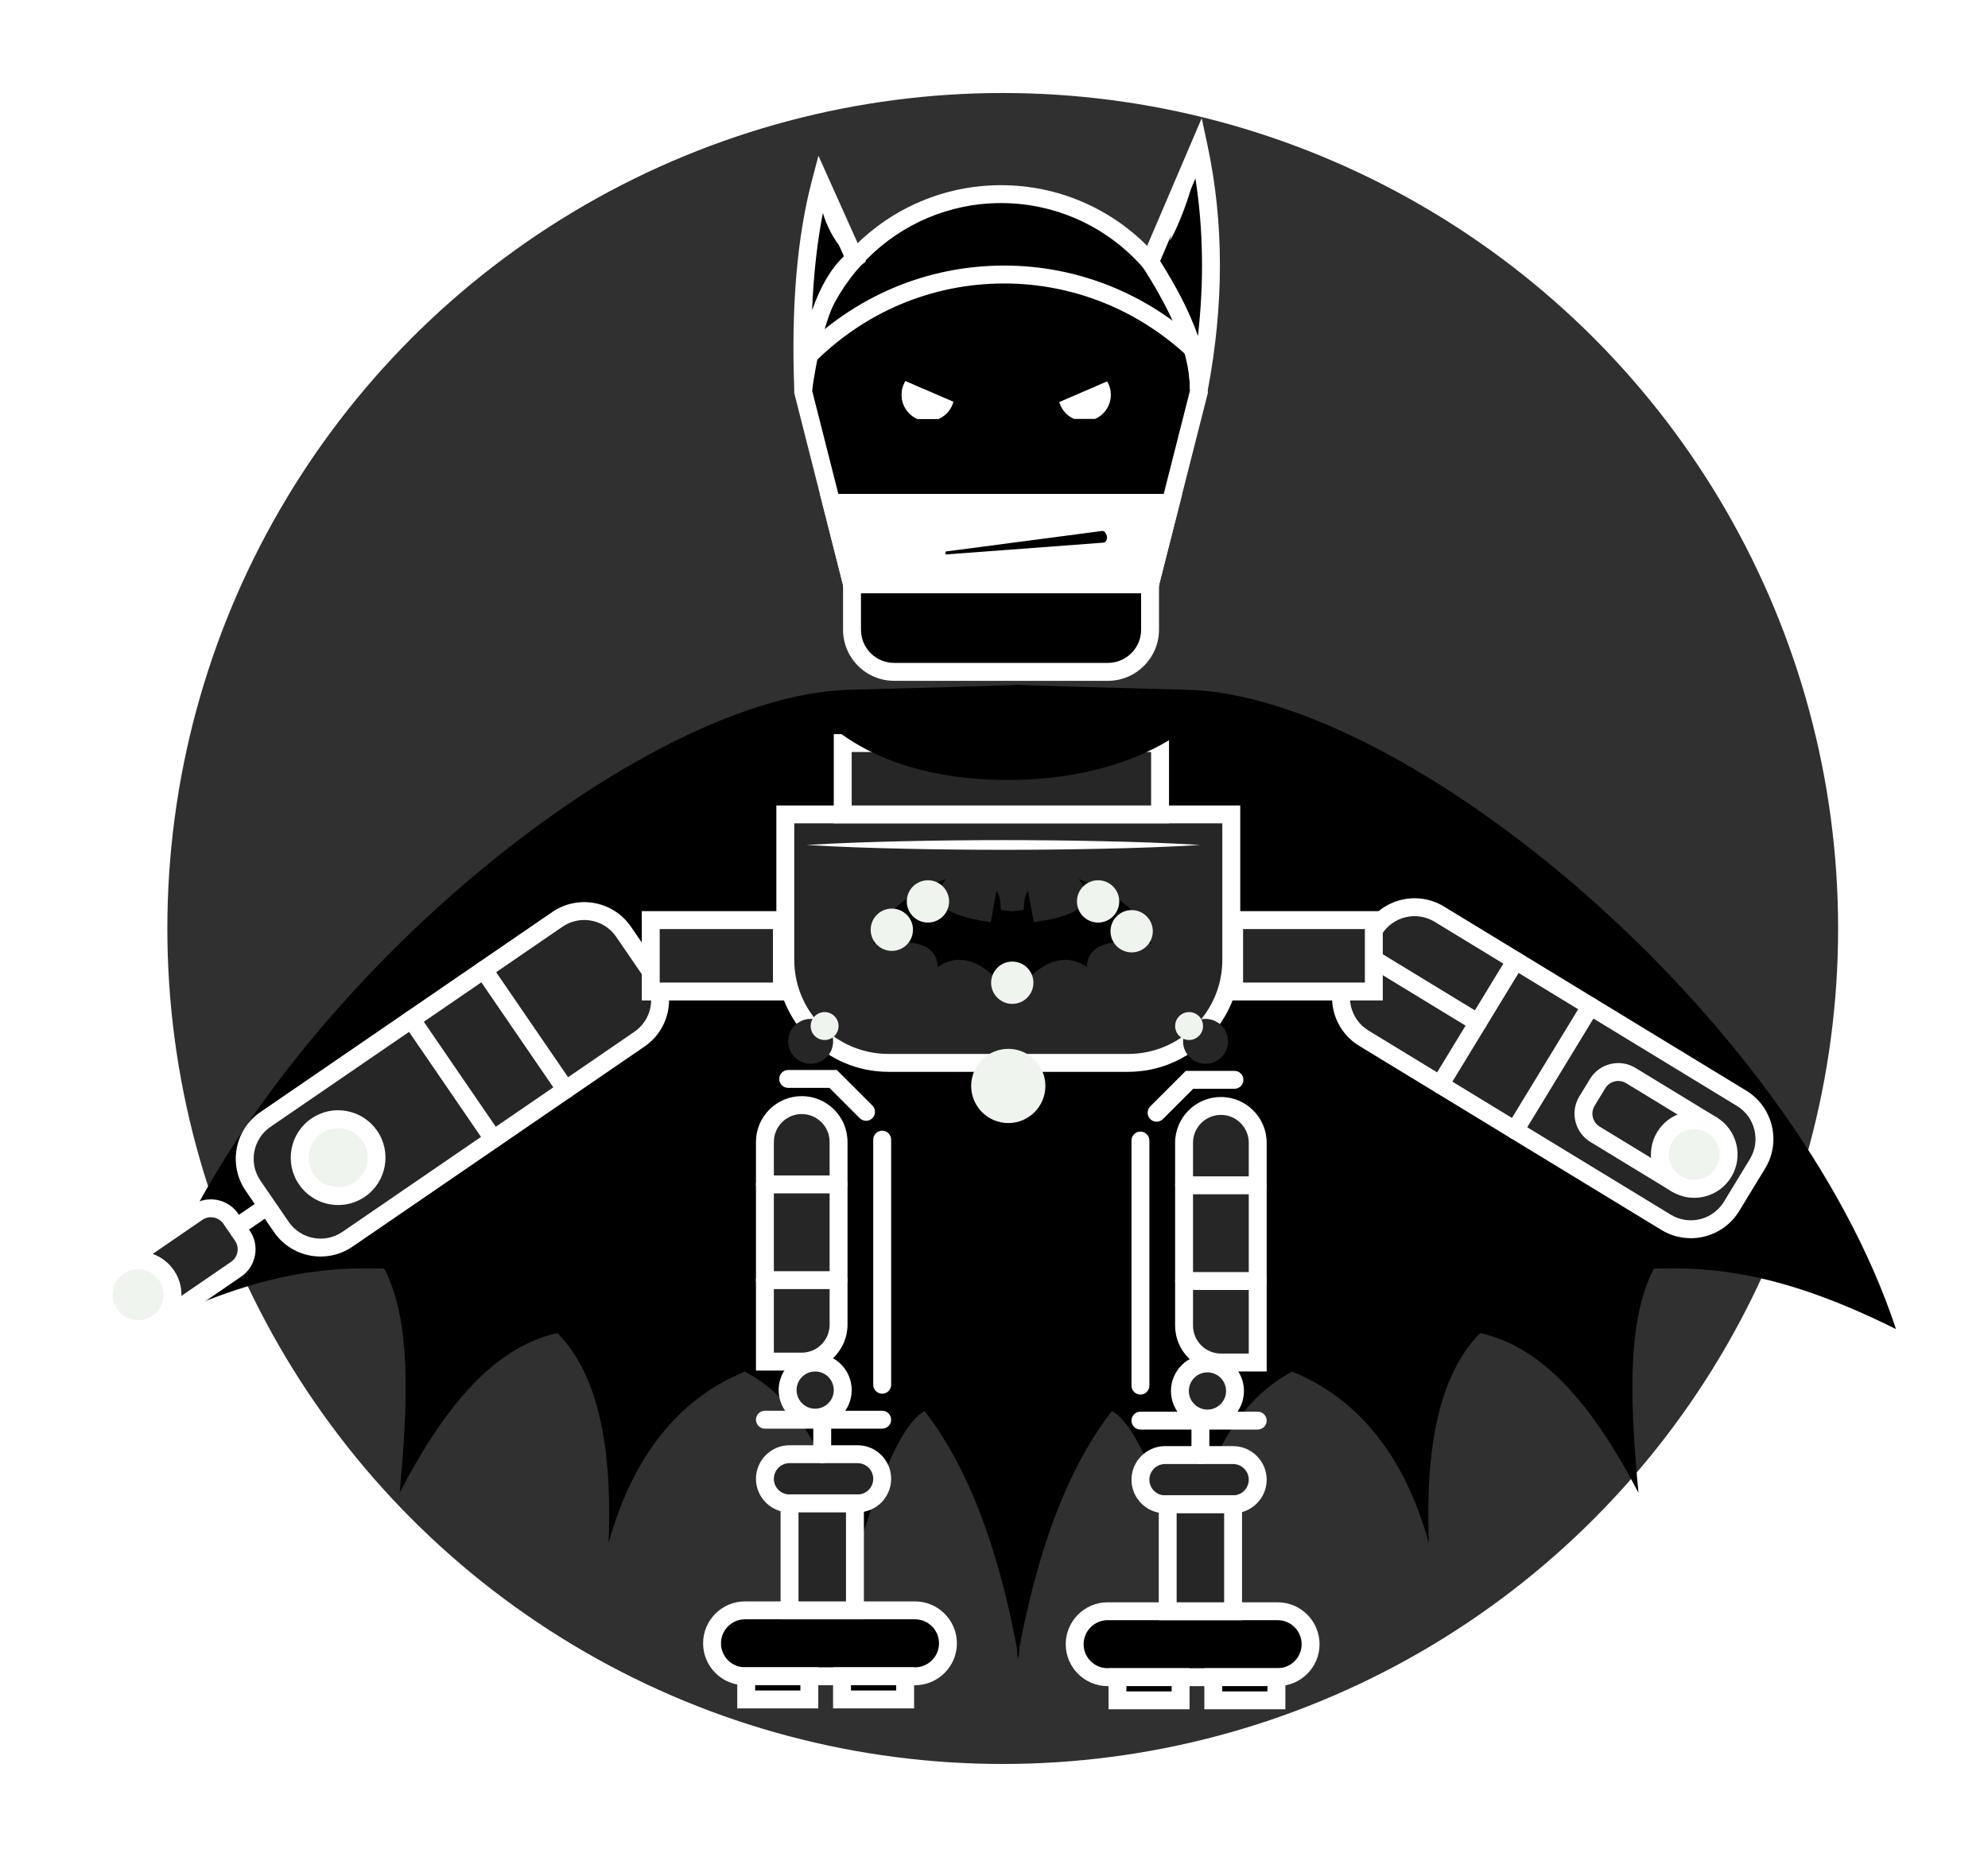 <?xml version="1.0" encoding="UTF-8"?>
<svg width="94px" height="88px" viewBox="0 0 94 88" version="1.1" xmlns="http://www.w3.org/2000/svg" xmlns:xlink="http://www.w3.org/1999/xlink">
    <!-- Generator: Sketch 55.2 (78181) - https://sketchapp.com -->
    <title>batman_bot</title>
    <desc>Created with Sketch.</desc>
    <defs>
        <filter x="-14.0%" y="-15.0%" width="127.9%" height="130.0%" filterUnits="objectBoundingBox" id="filter-1">
            <feOffset dx="0" dy="2" in="SourceAlpha" result="shadowOffsetOuter1"></feOffset>
            <feGaussianBlur stdDeviation="2" in="shadowOffsetOuter1" result="shadowBlurOuter1"></feGaussianBlur>
            <feColorMatrix values="0 0 0 0 0   0 0 0 0 0   0 0 0 0 0  0 0 0 0.5 0" type="matrix" in="shadowBlurOuter1" result="shadowMatrixOuter1"></feColorMatrix>
            <feMerge>
                <feMergeNode in="shadowMatrixOuter1"></feMergeNode>
                <feMergeNode in="SourceGraphic"></feMergeNode>
            </feMerge>
        </filter>
    </defs>
    <g id="Page-1" stroke="none" stroke-width="1" fill="none" fill-rule="evenodd">
        <g id="batman_bot" filter="url(#filter-1)" transform="translate(4, 2)" fill-rule="nonzero">
            <circle id="Oval" fill="#303030" cx="43.413" cy="39.897" r="39.5"></circle>
            <g id="Group" transform="translate(0, 1)">
                <g id="Wing" transform="translate(2, 27)" fill="#000000">
                    <path d="M42.185,0.364 C42.185,0.364 43.48,0.374 34.178,0.609 C23.845,0.871 5.653,15.98 0.755,30.837 C6.018,28.207 9.266,27.886 12.163,27.973 C13.471,30.456 13.285,34.416 12.895,38.577 C14.942,34.64 17.294,31.691 20.357,31.026 C22.335,33.022 22.946,36.544 22.779,40.942 C23.902,36.903 26.039,34.151 29.22,32.847 C32.629,34.635 34.22,39.271 33.865,43.43 C34.984,40.029 36.194,35.563 37.72,34.71 C39.977,37.638 41.336,41.72 42.185,46.458 L42.185,0.364 Z" id="Shape"></path>
                    <path d="M42.096,0.364 C42.096,0.364 40.798,0.374 50.128,0.609 C60.491,0.871 78.737,15.98 83.65,30.837 C78.371,28.207 75.113,27.886 72.207,27.974 C70.896,30.456 71.082,34.416 71.473,38.577 C69.421,34.641 67.061,31.691 63.99,31.027 C62.005,33.022 61.392,36.544 61.56,40.942 C60.433,36.903 58.291,34.151 55.1,32.847 C51.681,34.635 50.085,39.271 50.441,43.43 C49.319,40.03 48.105,35.564 46.575,34.71 C44.312,37.638 42.949,41.72 42.096,46.459 L42.096,0.364 Z" id="Shape"></path>
                </g>
                <g id="Base_Regulus" transform="translate(0, 3)">
                    <g id="Group" transform="translate(20, 36)">
                        <path d="M0.811,4.685 L6.151,1.026" id="Shape" fill="#000000"></path>
                        <path d="M0.811,5.109 C0.676,5.109 0.543,5.044 0.462,4.925 C0.33,4.732 0.379,4.468 0.572,4.336 L5.912,0.676 C6.105,0.544 6.368,0.594 6.5,0.786 C6.633,0.979 6.583,1.243 6.391,1.375 L1.05,5.034 C0.977,5.085 0.893,5.109 0.811,5.109 Z" id="Shape" fill="#15003E"></path>
                    </g>
                    <g id="Group" transform="translate(6, 46)">
                        <path d="M1.186,4.021 L5.988,0.731" id="Shape" fill="#262626"></path>
                        <path d="M1.187,4.445 C1.052,4.445 0.919,4.38 0.837,4.261 C0.705,4.068 0.754,3.804 0.947,3.672 L5.749,0.382 C5.942,0.25 6.205,0.299 6.337,0.492 C6.469,0.685 6.42,0.948 6.227,1.08 L1.425,4.37 C1.352,4.42 1.269,4.445 1.187,4.445 Z" id="Shape" fill="#FFFFFF"></path>
                    </g>
                    <g id="Group" transform="translate(33, 35)">
                        <path d="M0.132,0.764 L21.219,0.764" id="Shape" fill="#25E899"></path>
                        <rect id="Rectangle-path" fill="#15003E" x="0.132" y="0.341" width="21.088" height="1"></rect>
                    </g>
                    <polygon id="Shape" fill="#15003E" points="33.132 35.764 33.361 38.856 35.45 41.678 37.28 41.852 43.981 42.505 50.851 42.012 53.154 40.416 54.22 37.376 53.762 35.764 33.132 35.764"></polygon>
                    <g id="Group" transform="translate(32, 30)">
                        <path d="M17.345,12.25 L6.006,12.25 C3.314,12.25 1.132,10.068 1.132,7.376 L1.132,0.504 L22.219,0.504 L22.219,7.376 C22.219,10.068 20.037,12.25 17.345,12.25 L17.345,12.25 Z" id="Shape" fill="#262626"></path>
                        <path d="M17.345,12.674 L6.006,12.674 C3.085,12.674 0.709,10.297 0.709,7.376 L0.709,0.081 L22.643,0.081 L22.643,7.376 C22.643,10.297 20.266,12.674 17.345,12.674 Z M1.555,0.927 L1.555,7.376 C1.555,9.83 3.552,11.827 6.006,11.827 L17.345,11.827 C18.534,11.827 19.652,11.364 20.493,10.523 C21.333,9.683 21.796,8.565 21.796,7.376 L21.796,0.927 L1.555,0.927 Z" id="Shape" fill="#FFFFFF"></path>
                    </g>
                    <path d="M35.394,41.233 C35.394,40.647 34.918,40.171 34.331,40.171 C33.744,40.171 33.268,40.647 33.268,41.234 C33.268,41.821 33.744,42.296 34.331,42.296 C34.918,42.296 35.394,41.821 35.394,41.233" id="Shape" fill="#262626"></path>
                    <path d="M54.065,41.233 C54.065,40.647 53.589,40.171 53.002,40.171 C52.415,40.171 51.94,40.647 51.94,41.234 C51.94,41.821 52.415,42.296 53.002,42.296 C53.589,42.296 54.065,41.821 54.065,41.233" id="Shape" fill="#262626"></path>
                    <path d="M45.43,43.341 C45.43,42.373 44.645,41.587 43.676,41.587 C42.707,41.587 41.921,42.373 41.921,43.341 C41.921,44.31 42.707,45.096 43.676,45.096 C44.645,45.096 45.43,44.31 45.43,43.341" id="Shape" fill="#EFF4EE"></path>
                    <path d="M52.884,40.51 C52.884,40.145 52.589,39.85 52.224,39.85 C51.86,39.85 51.565,40.145 51.565,40.51 C51.565,40.874 51.86,41.169 52.224,41.169 C52.589,41.169 52.884,40.874 52.884,40.51" id="Shape" fill="#EFF4EE"></path>
                    <path d="M35.65,40.51 C35.65,40.145 35.355,39.85 34.991,39.85 C34.626,39.85 34.331,40.145 34.331,40.51 C34.331,40.874 34.626,41.169 34.991,41.169 C35.355,41.169 35.65,40.874 35.65,40.51" id="Shape" fill="#EFF4EE"></path>
                    <g id="Group" transform="translate(31, 43)">
                        <path d="M2.909,13.373 L1.168,13.373 L1.168,2.988 C1.168,2.026 1.948,1.247 2.909,1.247 C3.871,1.247 4.65,2.026 4.65,2.988 L4.65,11.632 C4.65,12.594 3.871,13.373 2.909,13.373 Z" id="Shape" fill="#262626"></path>
                        <path d="M2.909,13.797 L0.745,13.797 L0.745,2.988 C0.745,1.794 1.716,0.823 2.909,0.823 C4.103,0.823 5.074,1.794 5.074,2.988 L5.074,11.632 C5.073,12.826 4.103,13.797 2.909,13.797 Z M1.591,12.95 L2.909,12.95 C3.636,12.95 4.227,12.359 4.227,11.632 L4.227,2.988 C4.227,2.261 3.636,1.67 2.909,1.67 C2.182,1.67 1.591,2.261 1.591,2.988 L1.591,12.95 Z" id="Shape" fill="#FFFFFF"></path>
                    </g>
                    <g id="Group" transform="translate(37, 45)">
                        <path d="M0.713,0.88 L0.713,12.467" id="Shape" fill="#000000"></path>
                        <path d="M0.713,12.891 C0.48,12.891 0.29,12.701 0.29,12.467 L0.29,0.88 C0.29,0.646 0.48,0.457 0.713,0.457 C0.947,0.457 1.137,0.646 1.137,0.88 L1.137,12.467 C1.137,12.701 0.947,12.891 0.713,12.891 Z" id="Shape" fill="#FFFFFF"></path>
                    </g>
                    <g id="Group" transform="translate(31, 60)">
                        <path d="M5.55,3.079 L2.332,3.079 C1.69,3.079 1.168,2.558 1.168,1.915 C1.168,1.272 1.69,0.751 2.332,0.751 L5.55,0.751 C6.192,0.751 6.713,1.272 6.713,1.915 C6.713,2.558 6.192,3.079 5.55,3.079 Z" id="Shape" fill="#262626"></path>
                        <path d="M5.55,3.502 L2.332,3.502 C1.457,3.502 0.745,2.79 0.745,1.915 C0.745,1.04 1.457,0.328 2.332,0.328 L5.55,0.328 C6.425,0.328 7.137,1.04 7.137,1.915 C7.137,2.79 6.425,3.502 5.55,3.502 Z M2.332,1.174 C1.924,1.174 1.591,1.507 1.591,1.915 C1.591,2.324 1.924,2.656 2.332,2.656 L5.55,2.656 C5.958,2.656 6.29,2.324 6.29,1.915 C6.29,1.507 5.958,1.174 5.55,1.174 L2.332,1.174 Z" id="Shape" fill="#FFFFFF"></path>
                    </g>
                    <g id="Group" transform="translate(29, 67)">
                        <path d="M10.265,4.25 L2.226,4.25 C1.366,4.25 0.668,3.553 0.668,2.692 C0.668,1.832 1.366,1.134 2.226,1.134 L10.265,1.134 C11.125,1.134 11.823,1.832 11.823,2.692 C11.823,3.553 11.125,4.25 10.265,4.25 Z" id="Shape" fill="#000000"></path>
                        <path d="M10.265,4.674 L2.226,4.674 C1.134,4.674 0.245,3.785 0.245,2.692 C0.245,1.6 1.134,0.711 2.226,0.711 L10.265,0.711 C11.357,0.711 12.246,1.6 12.246,2.692 C12.246,3.785 11.357,4.674 10.265,4.674 Z M2.226,1.557 C1.601,1.557 1.091,2.066 1.091,2.692 C1.091,3.318 1.601,3.827 2.226,3.827 L10.265,3.827 C10.89,3.827 11.4,3.318 11.4,2.692 C11.4,2.066 10.89,1.557 10.265,1.557 L2.226,1.557 Z" id="Shape" fill="#FFFFFF"></path>
                    </g>
                    <g id="Group" transform="translate(32, 62)">
                        <rect id="Rectangle-path" fill="#262626" x="1.332" y="1.079" width="3.092" height="5.055"></rect>
                        <path d="M4.848,6.557 L0.909,6.557 L0.909,0.656 L4.848,0.656 L4.848,6.557 Z M1.756,5.711 L4.001,5.711 L4.001,1.502 L1.756,1.502 L1.756,5.711 Z" id="Shape" fill="#FFFFFF"></path>
                    </g>
                    <g id="Group" transform="translate(31, 58)">
                        <path d="M1.168,1.12 L6.713,1.12" id="Shape" fill="#000000"></path>
                        <path d="M6.713,1.544 L1.168,1.544 C0.935,1.544 0.745,1.354 0.745,1.12 C0.745,0.887 0.935,0.697 1.168,0.697 L6.713,0.697 C6.947,0.697 7.137,0.887 7.137,1.12 C7.137,1.354 6.947,1.544 6.713,1.544 Z" id="Shape" fill="#FFFFFF"></path>
                    </g>
                    <g id="Group" transform="translate(30, 70)">
                        <rect id="Rectangle-path" fill="#000000" x="1.284" y="1.25" width="2.984" height="1.095"></rect>
                        <path d="M4.691,2.769 L0.861,2.769 L0.861,0.827 L4.691,0.827 L4.691,2.769 Z M1.707,1.923 L3.845,1.923 L3.845,1.674 L1.707,1.674 L1.707,1.923 Z" id="Shape" fill="#FFFFFF"></path>
                    </g>
                    <g id="Group" transform="translate(35, 70)">
                        <rect id="Rectangle-path" fill="#000000" x="0.814" y="1.25" width="2.984" height="1.095"></rect>
                        <path d="M4.222,2.769 L0.391,2.769 L0.391,0.827 L4.222,0.827 L4.222,2.769 Z M1.237,1.923 L3.375,1.923 L3.375,1.674 L1.237,1.674 L1.237,1.923 Z" id="Shape" fill="#FFFFFF"></path>
                    </g>
                    <g id="Group" transform="translate(31, 52)">
                        <path d="M1.168,0.522 L4.65,0.522" id="Shape" fill="#000000"></path>
                        <path d="M4.65,0.945 L1.168,0.945 C0.935,0.945 0.745,0.756 0.745,0.522 C0.745,0.288 0.935,0.099 1.168,0.099 L4.65,0.099 C4.884,0.099 5.074,0.288 5.074,0.522 C5.074,0.756 4.884,0.945 4.65,0.945 Z" id="Shape" fill="#FFFFFF"></path>
                    </g>
                    <g id="Group" transform="translate(31, 47)">
                        <path d="M1.168,0.997 L4.65,0.997" id="Shape" fill="#000000"></path>
                        <path d="M4.65,1.42 L1.168,1.42 C0.935,1.42 0.745,1.23 0.745,0.997 C0.745,0.763 0.935,0.573 1.168,0.573 L4.65,0.573 C4.884,0.573 5.074,0.763 5.074,0.997 C5.074,1.23 4.884,1.42 4.65,1.42 Z" id="Shape" fill="#FFFFFF"></path>
                    </g>
                    <g id="Group" transform="translate(32, 55)">
                        <circle id="Oval" fill="#262626" cx="2.545" cy="2.72" r="1.303"></circle>
                        <path d="M2.545,4.446 C1.593,4.446 0.818,3.672 0.818,2.72 C0.818,1.768 1.593,0.994 2.545,0.994 C3.496,0.994 4.271,1.768 4.271,2.72 C4.271,3.672 3.496,4.446 2.545,4.446 Z M2.545,1.84 C2.059,1.84 1.665,2.235 1.665,2.72 C1.665,3.205 2.059,3.6 2.545,3.6 C3.03,3.6 3.424,3.205 3.424,2.72 C3.424,2.235 3.03,1.84 2.545,1.84 Z" id="Shape" fill="#FFFFFF"></path>
                    </g>
                    <g id="Group" transform="translate(34, 58)">
                        <path d="M0.878,2.751 L0.878,1.12" id="Shape" fill="#000000"></path>
                        <path d="M0.878,3.174 C0.644,3.174 0.455,2.985 0.455,2.751 L0.455,1.12 C0.455,0.887 0.644,0.697 0.878,0.697 C1.112,0.697 1.301,0.887 1.301,1.12 L1.301,2.751 C1.301,2.985 1.112,3.174 0.878,3.174 Z" id="Shape" fill="#FFFFFF"></path>
                    </g>
                    <g id="Group" transform="translate(32, 42)">
                        <polyline id="Shape" fill="#000000" points="1.268 1.01 3.394 1.01 4.95 2.566"></polyline>
                        <path d="M4.95,2.989 C4.842,2.989 4.733,2.948 4.651,2.865 L3.218,1.433 L1.268,1.433 C1.034,1.433 0.845,1.243 0.845,1.01 C0.845,0.776 1.034,0.587 1.268,0.587 L3.569,0.587 L5.249,2.267 C5.415,2.432 5.415,2.7 5.249,2.865 C5.167,2.948 5.058,2.989 4.95,2.989 Z" id="Shape" fill="#FFFFFF"></path>
                    </g>
                    <g id="Group" transform="translate(51, 43)">
                        <path d="M2.728,13.416 L4.469,13.416 L4.469,3.03 C4.47,2.068 3.692,1.288 2.73,1.287 C1.769,1.286 0.988,2.064 0.987,3.026 C0.987,3.027 0.987,3.029 0.987,3.03 L0.987,11.675 C0.987,12.636 1.767,13.416 2.728,13.416 Z" id="Shape" fill="#262626"></path>
                        <path d="M4.893,13.839 L2.728,13.839 C1.535,13.839 0.564,12.868 0.564,11.675 L0.564,3.03 C0.565,1.833 1.536,0.864 2.728,0.864 C2.729,0.864 2.73,0.864 2.731,0.864 C3.924,0.865 4.894,1.837 4.893,3.03 L4.893,13.839 Z M2.728,1.71 C2.002,1.71 1.411,2.3 1.41,3.026 L1.41,11.675 C1.411,12.401 2.002,12.992 2.728,12.992 L4.046,12.992 L4.046,3.03 C4.047,2.303 3.457,1.711 2.73,1.71 C2.729,1.71 2.729,1.71 2.728,1.71 Z" id="Shape" fill="#FFFFFF"></path>
                    </g>
                    <g id="Group" transform="translate(49, 45)">
                        <path d="M0.924,0.922 L0.924,12.51" id="Shape" fill="#000000"></path>
                        <path d="M0.924,12.933 C0.69,12.933 0.501,12.743 0.501,12.51 L0.501,0.922 C0.501,0.689 0.69,0.499 0.924,0.499 C1.158,0.499 1.347,0.689 1.347,0.922 L1.347,12.51 C1.347,12.743 1.158,12.933 0.924,12.933 Z" id="Shape" fill="#FFFFFF"></path>
                    </g>
                    <g id="Group" transform="translate(49, 60)">
                        <path d="M2.088,3.122 L5.305,3.122 C5.948,3.122 6.469,2.6 6.469,1.958 C6.469,1.315 5.948,0.793 5.305,0.793 L2.088,0.793 C1.445,0.793 0.924,1.315 0.924,1.958 C0.924,2.6 1.445,3.122 2.088,3.122 Z" id="Shape" fill="#262626"></path>
                        <path d="M5.305,3.545 L2.088,3.545 C1.213,3.545 0.501,2.833 0.501,1.957 C0.501,1.082 1.213,0.37 2.088,0.37 L5.305,0.37 C6.181,0.37 6.893,1.082 6.893,1.957 C6.893,2.833 6.18,3.545 5.305,3.545 Z M2.088,1.217 C1.68,1.217 1.347,1.549 1.347,1.957 C1.347,2.366 1.68,2.698 2.088,2.698 L5.305,2.698 C5.714,2.698 6.046,2.366 6.046,1.957 C6.046,1.549 5.714,1.217 5.305,1.217 L2.088,1.217 Z" id="Shape" fill="#FFFFFF"></path>
                    </g>
                    <g id="Group" transform="translate(46, 67)">
                        <path d="M2.373,4.293 L10.411,4.293 C11.272,4.293 11.969,3.595 11.969,2.735 C11.969,1.874 11.272,1.176 10.411,1.176 L2.373,1.176 C1.512,1.176 0.815,1.874 0.815,2.735 C0.815,3.595 1.512,4.293 2.373,4.293 Z" id="Shape" fill="#000000"></path>
                        <path d="M10.411,4.716 L2.373,4.716 C1.28,4.716 0.392,3.827 0.392,2.735 C0.392,1.642 1.28,0.753 2.373,0.753 L10.411,0.753 C11.504,0.753 12.393,1.642 12.393,2.735 C12.393,3.827 11.504,4.716 10.411,4.716 Z M2.373,1.599 C1.747,1.599 1.238,2.109 1.238,2.735 C1.238,3.36 1.747,3.869 2.373,3.869 L10.411,3.869 C11.037,3.869 11.546,3.36 11.546,2.735 C11.546,2.109 11.037,1.599 10.411,1.599 L2.373,1.599 Z" id="Shape" fill="#FFFFFF"></path>
                    </g>
                    <g id="Group" transform="translate(50, 62)">
                        <rect id="Rectangle-path" fill="#262626" x="1.213" y="1.121" width="3.092" height="5.055"></rect>
                        <path d="M4.728,6.6 L0.79,6.6 L0.79,0.698 L4.728,0.698 L4.728,6.6 Z M1.636,5.753 L3.882,5.753 L3.882,1.545 L1.636,1.545 L1.636,5.753 Z" id="Shape" fill="#FFFFFF"></path>
                    </g>
                    <g id="Group" transform="translate(49, 58)">
                        <path d="M6.469,1.163 L0.924,1.163" id="Shape" fill="#000000"></path>
                        <path d="M6.469,1.586 L0.924,1.586 C0.69,1.586 0.501,1.396 0.501,1.163 C0.501,0.929 0.69,0.74 0.924,0.74 L6.469,0.74 C6.703,0.74 6.893,0.929 6.893,1.163 C6.893,1.396 6.703,1.586 6.469,1.586 Z" id="Shape" fill="#FFFFFF"></path>
                    </g>
                    <g id="Group" transform="translate(52, 70)">
                        <rect id="Rectangle-path" fill="#000000" x="1.369" y="1.293" width="2.984" height="1.095"></rect>
                        <path d="M4.777,2.811 L0.946,2.811 L0.946,0.87 L4.777,0.87 L4.777,2.811 Z M1.792,1.965 L3.93,1.965 L3.93,1.716 L1.792,1.716 L1.792,1.965 Z" id="Shape" fill="#FFFFFF"></path>
                    </g>
                    <g id="Group" transform="translate(48, 70)">
                        <rect id="Rectangle-path" fill="#000000" x="0.839" y="1.293" width="2.984" height="1.095"></rect>
                        <path d="M4.247,2.811 L0.416,2.811 L0.416,0.87 L4.247,0.87 L4.247,2.811 Z M1.262,1.965 L3.4,1.965 L3.4,1.716 L1.262,1.716 L1.262,1.965 Z" id="Shape" fill="#FFFFFF"></path>
                    </g>
                    <g id="Group" transform="translate(51, 52)">
                        <path d="M4.469,0.564 L0.987,0.564" id="Shape" fill="#000000"></path>
                        <path d="M4.469,0.988 L0.987,0.988 C0.754,0.988 0.564,0.798 0.564,0.564 C0.564,0.331 0.754,0.141 0.987,0.141 L4.469,0.141 C4.703,0.141 4.893,0.331 4.893,0.564 C4.893,0.798 4.703,0.988 4.469,0.988 Z" id="Shape" fill="#FFFFFF"></path>
                    </g>
                    <g id="Group" transform="translate(51, 47)">
                        <path d="M4.469,1.039 L0.987,1.039" id="Shape" fill="#000000"></path>
                        <path d="M4.469,1.462 L0.987,1.462 C0.754,1.462 0.564,1.272 0.564,1.039 C0.564,0.805 0.754,0.616 0.987,0.616 L4.469,0.616 C4.703,0.616 4.893,0.805 4.893,1.039 C4.893,1.272 4.703,1.462 4.469,1.462 Z" id="Shape" fill="#FFFFFF"></path>
                    </g>
                    <g id="Group" transform="translate(51, 56)">
                        <circle id="Oval" fill="#262626" cx="2.093" cy="1.762" r="1.303"></circle>
                        <path d="M2.093,3.489 C1.141,3.489 0.367,2.714 0.367,1.762 C0.367,0.811 1.141,0.036 2.093,0.036 C3.045,0.036 3.819,0.811 3.819,1.762 C3.819,2.714 3.045,3.489 2.093,3.489 Z M2.093,0.883 C1.608,0.883 1.213,1.277 1.213,1.762 C1.213,2.248 1.608,2.642 2.093,2.642 C2.578,2.642 2.973,2.248 2.973,1.762 C2.973,1.277 2.578,0.883 2.093,0.883 Z" id="Shape" fill="#FFFFFF"></path>
                    </g>
                    <g id="Group" transform="translate(52, 58)">
                        <path d="M0.759,2.793 L0.759,1.163" id="Shape" fill="#000000"></path>
                        <path d="M0.759,3.217 C0.526,3.217 0.336,3.027 0.336,2.793 L0.336,1.163 C0.336,0.929 0.526,0.739 0.759,0.739 C0.993,0.739 1.183,0.929 1.183,1.163 L1.183,2.793 C1.183,3.027 0.993,3.217 0.759,3.217 Z" id="Shape" fill="#FFFFFF"></path>
                    </g>
                    <g id="Group" transform="translate(50, 42)">
                        <polyline id="Shape" fill="#000000" points="4.369 1.052 2.244 1.052 0.688 2.608"></polyline>
                        <path d="M0.688,3.031 C0.579,3.031 0.471,2.99 0.389,2.907 C0.223,2.742 0.223,2.474 0.389,2.309 L2.069,0.629 L4.37,0.629 C4.603,0.629 4.793,0.818 4.793,1.052 C4.793,1.286 4.603,1.475 4.37,1.475 L2.419,1.475 L0.987,2.907 C0.904,2.99 0.796,3.031 0.688,3.031 Z" id="Shape" fill="#FFFFFF"></path>
                    </g>
                    <g id="Group" transform="translate(7, 34)">
                        <path d="M2.3,16.005 L0.965,14.057 C0.262,13.031 0.523,11.63 1.549,10.927 L15.354,1.467 C16.38,0.764 17.781,1.026 18.484,2.051 L18.484,2.052 L19.819,4 C20.522,5.026 20.26,6.427 19.234,7.13 L5.43,16.589 C4.404,17.292 3.003,17.03 2.3,16.005 Z" id="Shape" fill="#262626"></path>
                        <path d="M4.161,17.406 C3.308,17.406 2.468,17 1.951,16.244 L0.616,14.296 C-0.218,13.079 0.093,11.411 1.31,10.578 L15.115,1.118 C16.331,0.284 17.999,0.596 18.833,1.812 L20.168,3.76 C20.572,4.35 20.722,5.061 20.591,5.763 C20.46,6.466 20.063,7.075 19.474,7.479 L5.669,16.938 C5.208,17.255 4.682,17.406 4.161,17.406 Z M16.624,1.496 C16.268,1.496 15.908,1.6 15.593,1.816 L1.788,11.276 C0.957,11.845 0.744,12.986 1.314,13.817 L2.649,15.765 C3.219,16.597 4.359,16.81 5.191,16.24 L18.995,6.781 C19.398,6.505 19.669,6.088 19.759,5.608 C19.849,5.128 19.746,4.642 19.47,4.239 L18.135,2.291 C17.781,1.774 17.207,1.496 16.624,1.496 Z" id="Shape" fill="#FFFFFF"></path>
                    </g>
                    <path d="M13.015,48.23 C13.843,47.663 14.055,46.532 13.487,45.704 C12.92,44.876 11.789,44.664 10.961,45.232 C10.133,45.799 9.921,46.93 10.489,47.758 L10.489,47.758 C11.056,48.587 12.187,48.798 13.015,48.23" id="Shape" fill="#EFF4EE"></path>
                    <path d="M11.991,48.971 C11.276,48.971 10.573,48.631 10.139,47.998 C9.441,46.979 9.702,45.581 10.721,44.883 C11.215,44.544 11.81,44.419 12.399,44.529 C12.987,44.639 13.498,44.971 13.836,45.465 C14.534,46.484 14.274,47.881 13.254,48.58 C12.868,48.844 12.427,48.971 11.991,48.971 Z M11.985,45.337 C11.706,45.337 11.434,45.42 11.2,45.581 C10.566,46.016 10.403,46.885 10.838,47.519 C11.272,48.154 12.142,48.316 12.776,47.881 C13.41,47.447 13.572,46.577 13.138,45.943 C12.927,45.636 12.61,45.429 12.244,45.361 C12.157,45.344 12.071,45.337 11.985,45.337 Z" id="Shape" fill="#FFFFFF"></path>
                    <g id="Group" transform="translate(18, 37)">
                        <path d="M0.87,0.854 L4.751,6.517" id="Shape" fill="#000000"></path>
                        <path d="M4.751,6.94 C4.616,6.94 4.484,6.875 4.402,6.756 L0.521,1.093 C0.389,0.9 0.439,0.637 0.631,0.505 C0.824,0.372 1.088,0.422 1.22,0.615 L5.1,6.277 C5.232,6.47 5.183,6.734 4.99,6.866 C4.917,6.916 4.834,6.94 4.751,6.94 Z" id="Shape" fill="#FFFFFF"></path>
                    </g>
                    <g id="Group" transform="translate(15, 39)">
                        <path d="M0.452,1.197 L4.332,6.859" id="Shape" fill="#000000"></path>
                        <path d="M4.332,7.283 C4.197,7.283 4.065,7.218 3.983,7.099 L0.102,1.436 C-0.03,1.243 0.019,0.98 0.212,0.848 C0.405,0.715 0.669,0.765 0.801,0.957 L4.681,6.62 C4.813,6.813 4.764,7.076 4.571,7.208 C4.498,7.259 4.415,7.283 4.332,7.283 Z" id="Shape" fill="#FFFFFF"></path>
                    </g>
                    <g id="Group" transform="translate(1, 48)">
                        <path d="M0.612,3.871 L4.327,1.325 C4.847,0.969 5.557,1.101 5.913,1.621 L5.913,1.621 L6.461,2.421 C6.817,2.94 6.685,3.651 6.165,4.007 L2.45,6.553" id="Shape" fill="#262626"></path>
                        <path d="M2.45,6.976 C2.316,6.976 2.183,6.912 2.101,6.792 C1.969,6.599 2.018,6.335 2.211,6.203 L5.925,3.658 C6.084,3.55 6.19,3.386 6.225,3.197 C6.261,3.009 6.22,2.818 6.112,2.66 L5.564,1.861 C5.34,1.534 4.893,1.45 4.566,1.674 L0.851,4.22 C0.658,4.352 0.395,4.303 0.263,4.11 C0.131,3.917 0.18,3.654 0.373,3.522 L4.088,0.976 C4.799,0.488 5.775,0.67 6.262,1.382 L6.81,2.181 C7.298,2.893 7.115,3.869 6.404,4.356 L2.689,6.902 C2.616,6.952 2.533,6.976 2.45,6.976 Z" id="Shape" fill="#FFFFFF"></path>
                    </g>
                    <path d="M3.45,54.553 C4.19,54.045 4.379,53.033 3.872,52.293 C3.365,51.552 2.353,51.363 1.612,51.871 C0.872,52.378 0.683,53.39 1.19,54.13 C1.698,54.871 2.709,55.06 3.45,54.553" id="Shape" fill="#EFF4EE"></path>
                    <path d="M2.535,55.261 C2.409,55.261 2.282,55.249 2.155,55.225 C1.617,55.125 1.15,54.821 0.841,54.37 C0.203,53.438 0.441,52.16 1.373,51.522 C2.305,50.883 3.583,51.121 4.221,52.053 C4.531,52.505 4.646,53.05 4.545,53.588 C4.445,54.126 4.141,54.592 3.689,54.901 C3.344,55.138 2.945,55.261 2.535,55.261 Z M2.529,52.01 C2.295,52.01 2.059,52.078 1.851,52.22 C1.587,52.401 1.408,52.675 1.349,52.991 C1.29,53.306 1.358,53.626 1.539,53.891 C1.721,54.156 1.995,54.334 2.31,54.393 C2.626,54.453 2.946,54.385 3.211,54.203 C3.476,54.022 3.654,53.748 3.713,53.432 C3.772,53.117 3.705,52.797 3.523,52.532 C3.29,52.192 2.913,52.01 2.529,52.01 Z" id="Shape" fill="#FFFFFF"></path>
                    <g id="Group" transform="translate(58, 34)">
                        <path d="M19.873,15.037 L21.101,13.02 C21.748,11.958 21.412,10.573 20.35,9.926 L6.058,1.22 C4.995,0.574 3.61,0.91 2.963,1.972 C2.963,1.972 2.963,1.972 2.963,1.972 L1.735,3.989 C1.088,5.051 1.425,6.436 2.486,7.083 L16.779,15.789 C17.841,16.436 19.226,16.099 19.873,15.037 Z" id="Shape" fill="#262626"></path>
                        <path d="M17.946,16.54 C17.472,16.54 16.992,16.414 16.559,16.15 L2.266,7.445 C1.007,6.678 0.606,5.029 1.373,3.769 L2.602,1.752 C2.973,1.142 3.561,0.713 4.255,0.544 C4.949,0.376 5.668,0.487 6.278,0.859 L20.57,9.564 C21.83,10.332 22.23,11.981 21.463,13.24 L20.234,15.257 C19.731,16.083 18.849,16.54 17.946,16.54 Z M4.89,1.314 C4.745,1.314 4.599,1.332 4.455,1.367 C3.98,1.482 3.579,1.775 3.325,2.192 L2.096,4.209 C1.572,5.07 1.846,6.197 2.707,6.722 L16.999,15.427 C17.86,15.951 18.987,15.678 19.512,14.817 L20.74,12.8 C20.994,12.383 21.071,11.892 20.955,11.417 C20.84,10.943 20.547,10.541 20.13,10.287 L5.838,1.582 C5.547,1.405 5.221,1.314 4.89,1.314 Z" id="Shape" fill="#FFFFFF"></path>
                    </g>
                    <g id="Group" transform="translate(63, 36)">
                        <path d="M4.664,1.417 L1.093,7.28" id="Shape" fill="#000000"></path>
                        <path d="M1.093,7.703 C1.018,7.703 0.942,7.683 0.873,7.641 C0.673,7.52 0.61,7.259 0.732,7.06 L4.303,1.197 C4.424,0.997 4.684,0.934 4.884,1.056 C5.084,1.177 5.147,1.438 5.026,1.637 L1.454,7.5 C1.375,7.631 1.235,7.703 1.093,7.703 Z" id="Shape" fill="#FFFFFF"></path>
                    </g>
                    <g id="Group" transform="translate(67, 39)">
                        <path d="M4.204,0.573 L0.633,6.436" id="Shape" fill="#000000"></path>
                        <path d="M0.632,6.859 C0.557,6.859 0.481,6.839 0.413,6.797 C0.213,6.676 0.15,6.415 0.271,6.216 L3.842,0.353 C3.964,0.153 4.224,0.09 4.424,0.212 C4.624,0.333 4.687,0.594 4.565,0.793 L0.994,6.656 C0.914,6.787 0.775,6.859 0.632,6.859 Z" id="Shape" fill="#FFFFFF"></path>
                    </g>
                    <g id="Group" transform="translate(59, 36)">
                        <path d="M6.879,4.348 L1.349,0.981" id="Shape" fill="#000000"></path>
                        <path d="M6.878,4.772 C6.803,4.772 6.727,4.752 6.659,4.71 L1.129,1.342 C0.93,1.22 0.866,0.96 0.988,0.76 C1.109,0.561 1.37,0.497 1.569,0.619 L7.099,3.987 C7.298,4.109 7.362,4.369 7.24,4.569 C7.16,4.699 7.021,4.772 6.878,4.772 Z" id="Shape" fill="#FFFFFF"></path>
                    </g>
                    <g id="Group" transform="translate(26, 35)">
                        <rect id="Rectangle-path" fill="#262626" x="0.77" y="0.5" width="6.203" height="3.376"></rect>
                        <path d="M7.396,4.3 L0.346,4.3 L0.346,0.077 L7.396,0.077 L7.396,4.3 Z M1.193,3.453 L6.549,3.453 L6.549,0.924 L1.193,0.924 L1.193,3.453 Z" id="Shape" fill="#FFFFFF"></path>
                    </g>
                    <g id="Group" transform="translate(53, 35)">
                        <rect id="Rectangle-path" fill="#262626" x="1.353" y="0.5" width="6.606" height="3.376"></rect>
                        <path d="M8.383,4.3 L0.93,4.3 L0.93,0.077 L8.383,0.077 L8.383,4.3 Z M1.777,3.453 L7.536,3.453 L7.536,0.924 L1.777,0.924 L1.777,3.453 Z" id="Shape" fill="#FFFFFF"></path>
                    </g>
                    <g id="Group" transform="translate(70, 42)">
                        <path d="M6.956,3.192 L3.11,0.85 C2.572,0.522 1.869,0.692 1.542,1.231 L1.038,2.058 C0.71,2.596 0.88,3.298 1.419,3.626 L5.264,5.969" id="Shape" fill="#262626"></path>
                        <path d="M5.264,6.392 C5.189,6.392 5.113,6.372 5.045,6.33 L1.198,3.988 C0.462,3.539 0.228,2.575 0.676,1.838 L1.18,1.01 C1.398,0.654 1.741,0.403 2.147,0.304 C2.553,0.206 2.973,0.271 3.33,0.488 L7.176,2.831 C7.376,2.953 7.439,3.213 7.317,3.413 C7.196,3.612 6.935,3.675 6.736,3.554 L2.89,1.211 C2.726,1.111 2.533,1.081 2.347,1.127 C2.16,1.172 2.003,1.287 1.903,1.451 L1.399,2.278 C1.3,2.442 1.269,2.635 1.315,2.821 C1.36,3.007 1.475,3.165 1.639,3.265 L5.485,5.607 C5.684,5.729 5.748,5.989 5.626,6.189 C5.546,6.32 5.407,6.392 5.264,6.392 Z" id="Shape" fill="#FFFFFF"></path>
                    </g>
                    <path d="M75.265,47.969 C74.498,47.502 74.255,46.502 74.722,45.735 C75.189,44.968 76.189,44.725 76.956,45.192 C77.722,45.659 77.966,46.66 77.499,47.426 C77.031,48.193 76.031,48.436 75.265,47.969" id="Shape" fill="#EFF4EE"></path>
                    <path d="M76.107,48.63 C75.736,48.63 75.37,48.529 75.045,48.33 C74.08,47.743 73.773,46.48 74.361,45.515 C74.949,44.55 76.212,44.243 77.177,44.831 C78.141,45.418 78.448,46.681 77.861,47.646 C77.576,48.114 77.126,48.442 76.594,48.572 C76.433,48.611 76.269,48.63 76.107,48.63 Z M76.113,45.379 C75.707,45.379 75.31,45.584 75.084,45.955 C74.739,46.521 74.919,47.263 75.485,47.608 C75.76,47.775 76.083,47.825 76.394,47.749 C76.707,47.673 76.97,47.48 77.138,47.206 C77.482,46.64 77.302,45.899 76.736,45.554 C76.541,45.435 76.326,45.379 76.113,45.379 Z" id="Shape" fill="#FFFFFF"></path>
                    <g id="Group" transform="translate(35, 26)">
                        <rect id="Rectangle-path" fill="#262626" x="0.848" y="1.13" width="15.004" height="3.374"></rect>
                        <path d="M16.275,4.927 L0.424,4.927 L0.424,0.707 L16.275,0.707 L16.275,4.927 Z M1.271,4.081 L15.428,4.081 L15.428,1.553 L1.271,1.553 L1.271,4.081 Z" id="Shape" fill="#FFFFFF"></path>
                    </g>
                    <path d="M49.296,25.867 L37.594,25.867 C37.36,25.867 37.17,25.677 37.17,25.444 C37.17,25.21 37.36,25.02 37.594,25.02 L49.296,25.02 C49.53,25.02 49.72,25.21 49.72,25.444 C49.72,25.677 49.53,25.867 49.296,25.867 Z" id="Shape" fill="#25E899"></path>
                    <polygon id="Shape" fill="#25E899" points="35.361 15.782 50.07 15.782 51.317 16.258 50.379 19.614 36.286 19.614"></polygon>
                    <g id="Group" transform="translate(35, 19)">
                        <path d="M13.387,4.763 L3.278,4.763 C2.178,4.763 1.286,3.871 1.286,2.771 L1.286,0.614 L15.379,0.614 L15.379,2.771 C15.379,3.872 14.487,4.763 13.387,4.763 Z" id="Shape" fill="#000000"></path>
                        <path d="M13.387,5.187 L3.278,5.187 C2.633,5.187 2.027,4.935 1.571,4.479 C1.114,4.023 0.863,3.416 0.863,2.771 L0.863,0.191 L15.802,0.191 L15.802,2.771 C15.802,4.103 14.719,5.187 13.387,5.187 Z M1.71,1.038 L1.71,2.771 C1.71,3.19 1.873,3.584 2.169,3.881 C2.465,4.177 2.859,4.34 3.278,4.34 L13.387,4.34 C14.252,4.34 14.956,3.636 14.956,2.771 L14.956,1.038 L1.71,1.038 Z" id="Shape" fill="#FFFFFF"></path>
                    </g>
                    <path d="M40.352,16.205 C40.29,16.205 40.227,16.191 40.167,16.162 C38.487,15.345 37.225,13.923 36.615,12.157 C36.004,10.392 36.118,8.494 36.935,6.814 C37.053,6.571 37.186,6.334 37.33,6.108 C37.456,5.911 37.717,5.853 37.914,5.979 C38.111,6.105 38.169,6.366 38.043,6.563 C37.916,6.762 37.8,6.971 37.696,7.184 C36.978,8.661 36.878,10.329 37.415,11.881 C37.951,13.433 39.06,14.683 40.537,15.401 C40.747,15.503 40.835,15.757 40.733,15.967 C40.66,16.117 40.509,16.205 40.352,16.205 Z" id="Shape" fill="#15003E"></path>
                    <path d="M46.16,16.171 C46.005,16.171 45.855,16.086 45.781,15.938 C45.677,15.728 45.761,15.474 45.971,15.37 C46.278,15.216 46.574,15.035 46.852,14.832 C49.586,12.829 50.182,8.975 48.179,6.24 C48.041,6.052 48.082,5.787 48.27,5.649 C48.459,5.511 48.724,5.552 48.862,5.74 C51.14,8.851 50.463,13.236 47.352,15.515 C47.036,15.746 46.699,15.952 46.349,16.127 C46.288,16.157 46.224,16.171 46.16,16.171 Z" id="Shape" fill="#15003E"></path>
                    <g id="Group" transform="translate(33, 0)">
                        <path d="M0.979,10.531 C0.979,5.366 5.167,1.178 10.333,1.178 C15.498,1.178 19.686,5.366 19.686,10.531 L17.379,19.614 L3.286,19.614 L0.979,10.531 Z" id="Shape" fill="#000000"></path>
                        <path d="M17.708,20.038 L2.957,20.038 L0.556,10.584 L0.556,10.531 C0.556,5.141 4.942,0.755 10.333,0.755 C15.724,0.755 20.11,5.141 20.11,10.531 L20.11,10.584 L17.708,20.038 Z M3.615,19.191 L17.05,19.191 L19.263,10.479 C19.235,5.579 15.24,1.601 10.333,1.601 C5.426,1.601 1.431,5.579 1.403,10.479 L3.615,19.191 Z" id="Shape" fill="#FFFFFF"></path>
                    </g>
                    <g id="Group" transform="translate(34, 15)" fill="#FFFFFF">
                        <polygon id="Shape" points="17.353 0.781 16.379 4.615 2.286 4.615 1.313 0.781"></polygon>
                        <path d="M16.708,5.038 L1.957,5.038 L0.769,0.358 L17.897,0.358 L16.708,5.038 Z M2.615,4.191 L16.05,4.191 L16.808,1.204 L1.857,1.204 L2.615,4.191 Z" id="Shape"></path>
                    </g>
                    <path d="M39.377,11.805 C38.748,11.529 38.462,10.796 38.738,10.167 C38.784,10.062 38.844,9.964 38.917,9.876 C39.109,10.359 40.775,10.807 41.041,10.235 C41.088,10.33 41.118,10.351 41.118,10.667 C41.119,11.16 40.827,11.607 40.375,11.805" id="Shape" fill="#FFFFFF"></path>
                    <path d="M39.377,11.805 C38.748,11.529 38.462,10.796 38.738,10.167 C38.784,10.062 38.844,9.964 38.917,9.876 C39.109,10.359 40.775,10.807 41.041,10.235 C41.088,10.33 41.118,10.351 41.118,10.667 C41.119,11.16 40.827,11.607 40.375,11.805" id="Shape" fill="#FFFFFF"></path>
                    <path d="M47.781,11.805 C48.41,11.529 48.696,10.796 48.42,10.167 C48.374,10.062 48.314,9.964 48.241,9.876 C48.048,10.359 46.383,10.807 46.117,10.235 C46.069,10.33 46.039,10.351 46.039,10.667 C46.039,11.16 46.331,11.607 46.782,11.805" id="Shape" fill="#FFFFFF"></path>
                    <path d="M34.08,9.39 C33.973,9.39 33.867,9.35 33.784,9.27 C33.617,9.106 33.614,8.838 33.777,8.671 C36.368,6.017 39.815,4.555 43.481,4.555 C46.934,4.555 50.233,5.873 52.771,8.265 C52.941,8.425 52.949,8.693 52.789,8.863 C52.629,9.033 52.361,9.041 52.191,8.881 C49.81,6.637 46.717,5.402 43.481,5.402 C40.044,5.402 36.813,6.773 34.383,9.263 C34.3,9.348 34.19,9.39 34.08,9.39 Z" id="Shape" fill="#FFFFFF"></path>
                    <path d="M51.317,16.205 L35.361,16.205 C35.127,16.205 34.938,16.015 34.938,15.781 C34.938,15.548 35.127,15.358 35.361,15.358 L51.316,15.358 C51.55,15.358 51.74,15.548 51.74,15.781 C51.74,16.015 51.55,16.205 51.317,16.205 Z" id="Shape" fill="#FFFFFF"></path>
                </g>
                <g id="Extra" transform="translate(33, 0)">
                    <path d="M1.131,34.948 C2.683,34.853 4.235,34.804 5.788,34.77 C7.34,34.734 8.893,34.72 10.445,34.719 C11.997,34.72 13.55,34.733 15.102,34.77 C16.655,34.803 18.207,34.853 19.759,34.948 C18.207,35.044 16.655,35.093 15.102,35.127 C13.55,35.163 11.997,35.177 10.445,35.177 C8.893,35.176 7.34,35.163 5.788,35.126 C4.235,35.093 2.683,35.043 1.131,34.948 Z" id="Shape" fill="#FFFFFF"></path>
                    <g id="Group" transform="translate(0, 2)">
                        <path d="M0.979,11.396 C0.835,7.664 1.08,4.375 1.803,1.629 L3.42,5.231 C2.138,6.223 1.401,8.451 0.979,11.396 Z" id="Shape" fill="#000000"></path>
                        <path d="M1.398,11.456 L0.556,11.412 C0.406,7.531 0.688,4.203 1.394,1.521 L1.699,0.363 L3.942,5.362 L3.679,5.566 C2.591,6.408 1.845,8.334 1.398,11.456 Z M1.932,2.95 C1.648,4.364 1.47,5.939 1.399,7.665 C1.802,6.526 2.302,5.681 2.904,5.115 L1.932,2.95 Z" id="Shape" fill="#FFFFFF"></path>
                    </g>
                    <g id="Group" transform="translate(16, 0)">
                        <path d="M3.686,13.396 C4.453,9.385 4.453,5.58 3.686,1.981 L1.379,7.38 C2.68,9.423 3.674,11.444 3.686,13.396 Z" id="Shape" fill="#000000"></path>
                        <path d="M4.102,13.476 L3.263,13.399 C3.25,11.364 2.059,9.235 1.022,7.608 L0.902,7.419 L3.822,0.587 L4.1,1.893 C4.876,5.531 4.876,9.428 4.102,13.476 Z M1.856,7.342 C2.508,8.38 3.2,9.599 3.642,10.886 C3.935,8.316 3.896,5.823 3.524,3.437 L1.856,7.342 Z" id="Shape" fill="#FFFFFF"></path>
                    </g>
                    <path d="M14.009,36.561 C15.857,37.244 17.07,38.228 17.439,39.61 C15.677,39.381 14.423,39.56 14.39,40.721 C13.266,39.948 12.087,40.514 10.864,42.119 L10.864,38.085 L11.404,38.022 C11.424,37.685 11.42,37.386 11.611,37.117 L11.881,38.593 C14.279,38.283 14.749,37.554 14.009,36.561 Z" id="Shape" fill="#000000"></path>
                    <path d="M7.72,36.561 C5.871,37.244 4.659,38.228 4.29,39.61 C6.052,39.381 7.306,39.56 7.339,40.721 C8.463,39.948 9.642,40.514 10.864,42.119 L10.864,38.085 L10.325,38.022 C10.305,37.685 10.309,37.386 10.118,37.117 L9.848,38.593 C7.45,38.283 6.98,37.554 7.72,36.561 Z" id="Shape" fill="#000000"></path>
                    <path d="M19.481,3.232 C19.426,3.509 19.357,3.783 19.274,4.053 C19.193,4.322 19.104,4.588 19.006,4.851 C18.909,5.114 18.805,5.374 18.692,5.632 C18.581,5.891 18.455,6.144 18.317,6.39 C18.371,6.113 18.44,5.839 18.523,5.569 C18.605,5.301 18.694,5.035 18.792,4.771 C18.889,4.508 18.994,4.248 19.106,3.991 C19.218,3.731 19.343,3.478 19.481,3.232 Z" id="Shape" fill="#FFFFFF"></path>
                    <path d="M1.849,4.811 C1.96,4.942 2.06,5.083 2.147,5.231 C2.235,5.377 2.314,5.526 2.387,5.679 C2.459,5.832 2.525,5.988 2.582,6.148 C2.642,6.31 2.687,6.476 2.718,6.645 C2.607,6.514 2.507,6.373 2.42,6.225 C2.332,6.08 2.252,5.93 2.18,5.777 C2.108,5.624 2.042,5.468 1.985,5.308 C1.926,5.146 1.88,4.98 1.849,4.811 Z" id="Shape" fill="#FFFFFF"></path>
                    <circle id="Oval" fill="#EFF4EE" cx="14.922" cy="37.617" r="1"></circle>
                    <circle id="Oval" fill="#EFF4EE" cx="16.509" cy="39.027" r="1"></circle>
                    <circle id="Oval" fill="#EFF4EE" cx="10.864" cy="41.461" r="1"></circle>
                    <circle id="Oval" fill="#EFF4EE" cx="5.169" cy="38.956" r="1"></circle>
                    <circle id="Oval" fill="#EFF4EE" cx="6.876" cy="37.617" r="1"></circle>
                    <path d="M15.187,20.654 L7.739,21.213 C7.706,21.215 7.685,21.079 7.718,21.074 L15.11,20.103 C15.204,20.089 15.311,20.2 15.34,20.378 C15.362,20.512 15.28,20.641 15.187,20.654 C15.185,20.654 15.189,20.654 15.187,20.654 Z" id="Shape" fill="#000000"></path>
                    <path d="M20.728,27.892 L1.001,27.892 C1.001,27.892 3.227,31.874 10.64,31.874 C18.053,31.874 20.728,27.892 20.728,27.892 Z" id="Shape" fill="#000000"></path>
                </g>
                <polyline id="Shape" fill="#000000" points="38.086 12.7 41.719 14.27 41.719 12.612 38.58 12.118"></polyline>
                <polyline id="Shape" fill="#000000" points="49.384 12.583 45.751 14.152 45.751 12.495 48.89 12.001"></polyline>
            </g>
        </g>
    </g>
</svg>